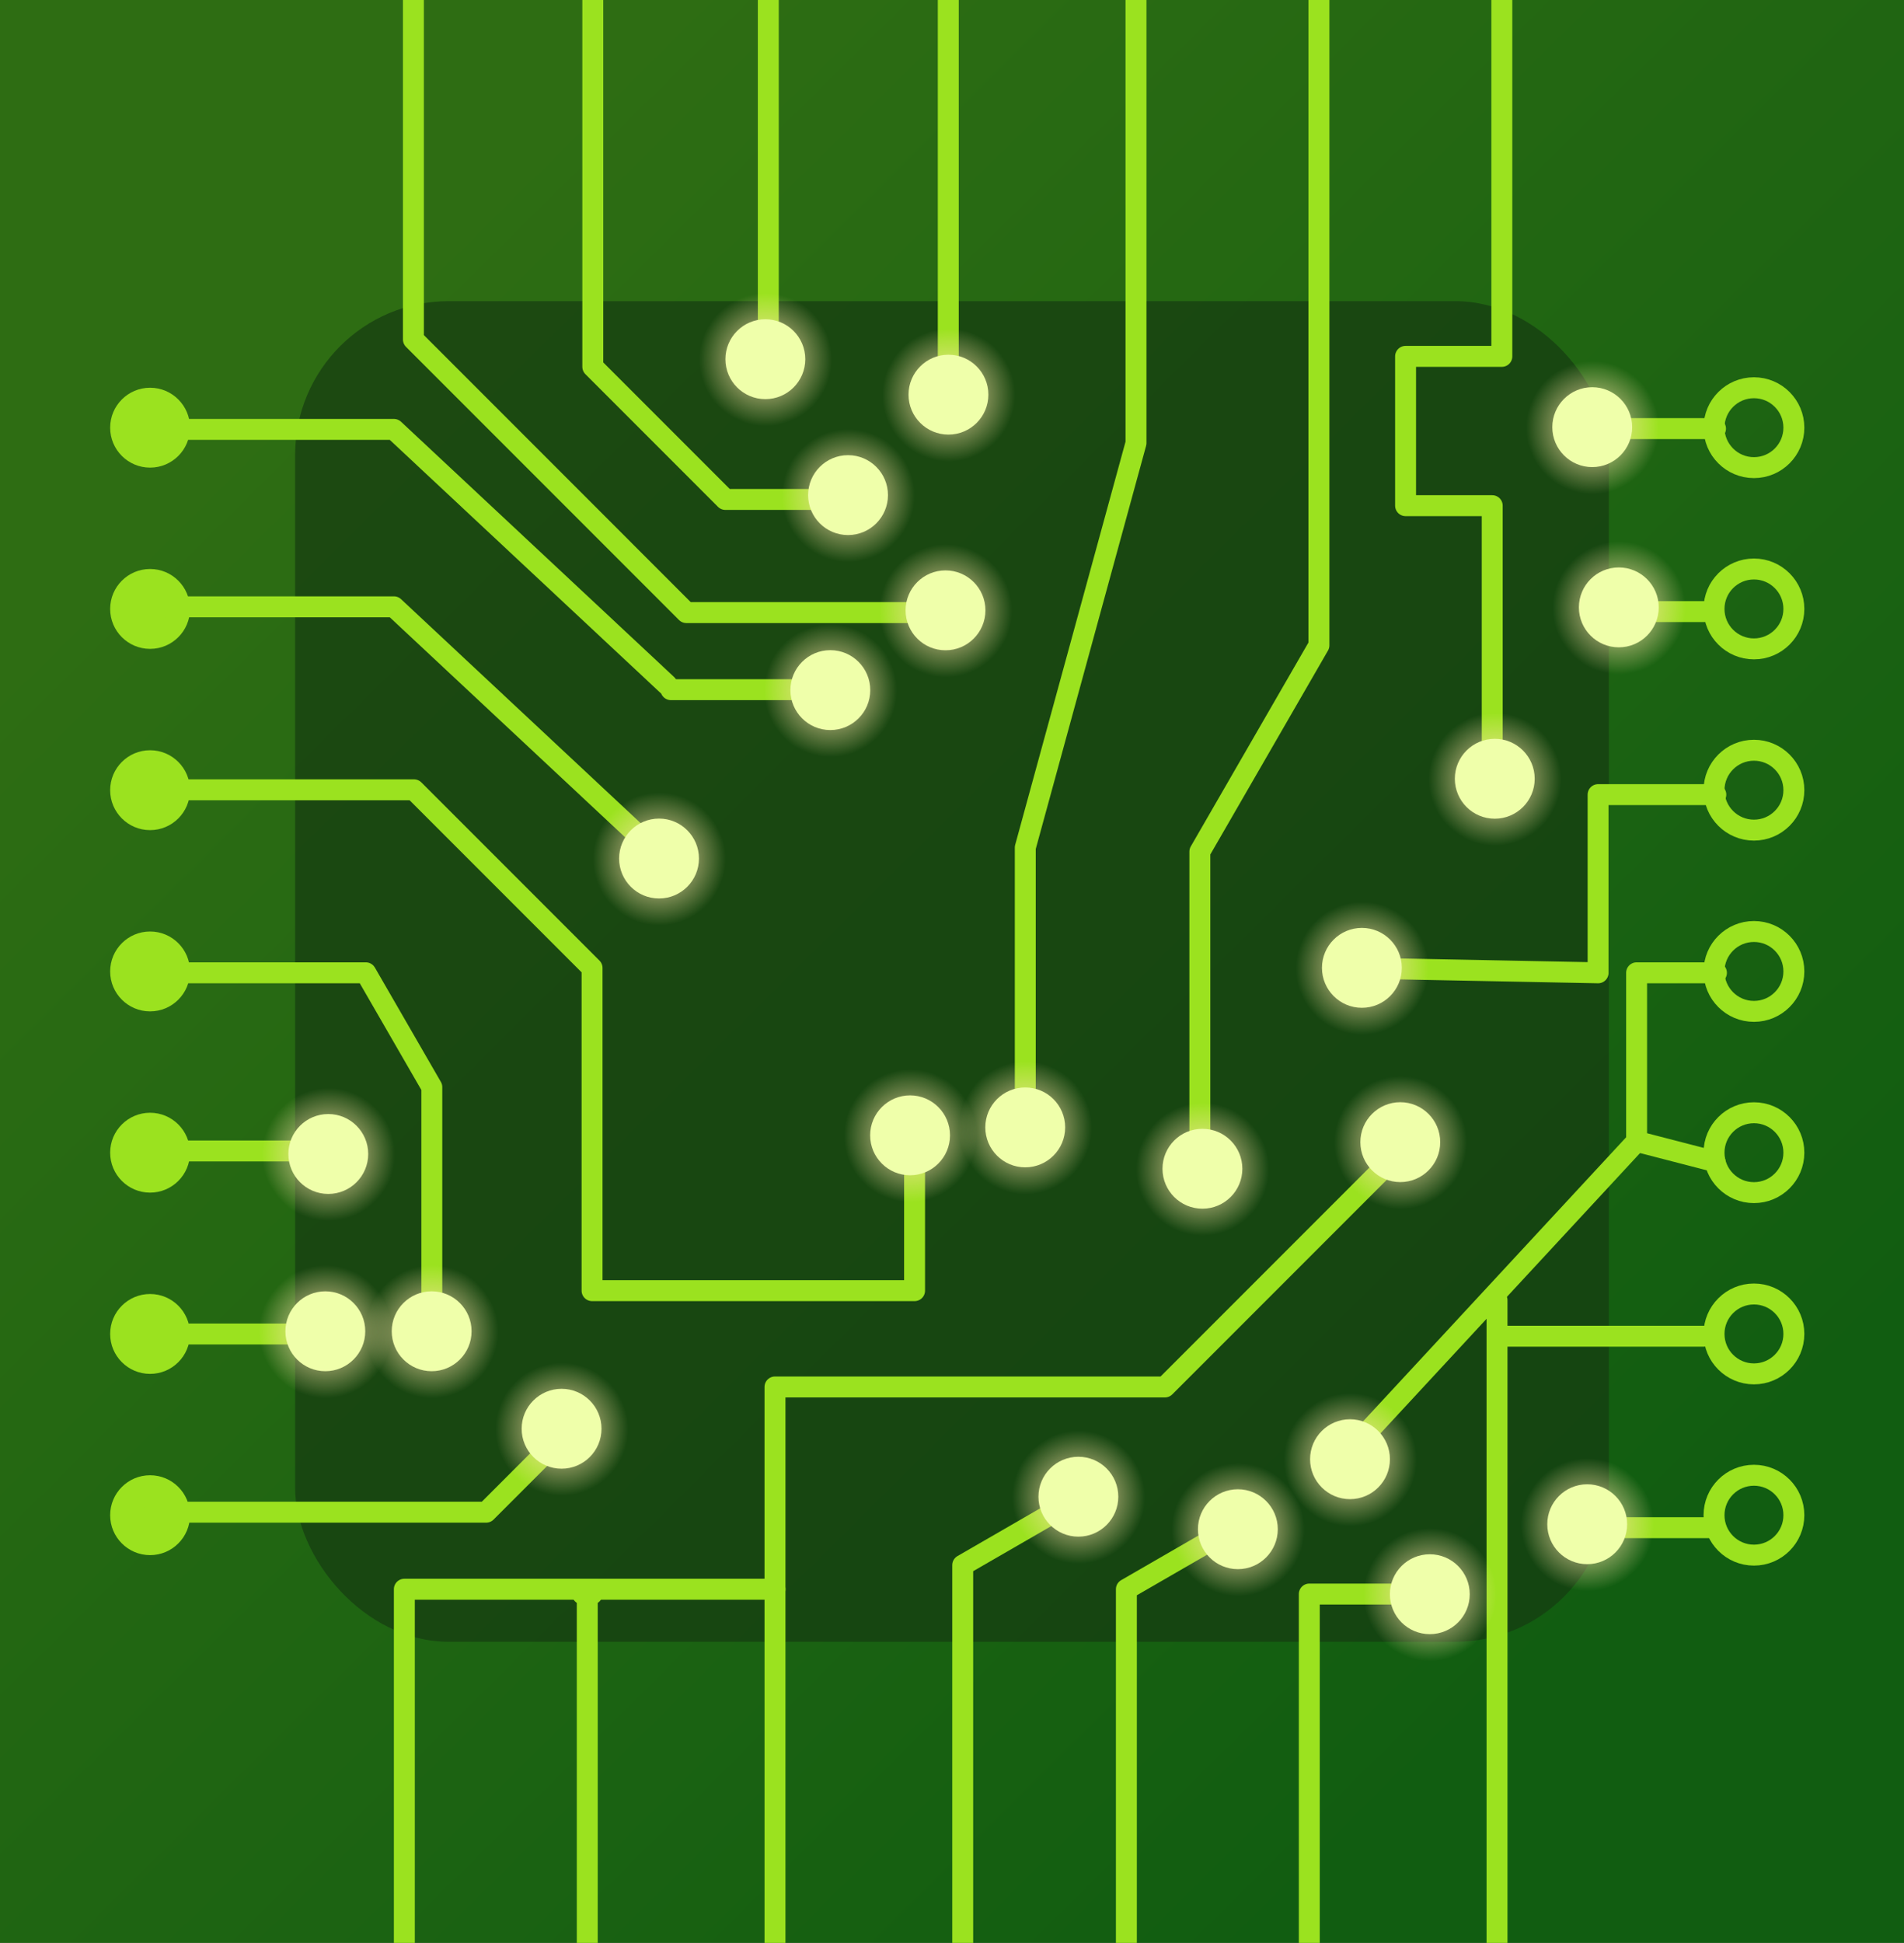 <?xml version="1.0" encoding="UTF-8" standalone="no"?>
<!-- Created with Inkscape (http://www.inkscape.org/) -->

<svg
   width="119.327mm"
   height="121.708mm"
   viewBox="0 0 119.327 121.708"
   version="1.1"
   id="svg1797"
   xml:space="preserve"
   inkscape:version="1.2 (dc2aedaf03, 2022-05-15)"
   sodipodi:docname="Highlighted Background_Bots.svg"
   xmlns:inkscape="http://www.inkscape.org/namespaces/inkscape"
   xmlns:sodipodi="http://sodipodi.sourceforge.net/DTD/sodipodi-0.dtd"
   xmlns:xlink="http://www.w3.org/1999/xlink"
   xmlns="http://www.w3.org/2000/svg"
   xmlns:svg="http://www.w3.org/2000/svg"><rect x="0" y="0" width="119.327" height="121.708" fill="#808080" stroke="none"/><sodipodi:namedview
     id="namedview1799"
     pagecolor="#505050"
     bordercolor="#ffffff"
     borderopacity="1"
     inkscape:showpageshadow="0"
     inkscape:pageopacity="0"
     inkscape:pagecheckerboard="1"
     inkscape:deskcolor="#505050"
     inkscape:document-units="mm"
     showgrid="false"
     inkscape:zoom="0.43705627"
     inkscape:cx="306.59668"
     inkscape:cy="276.85223"
     inkscape:window-width="1366"
     inkscape:window-height="705"
     inkscape:window-x="-8"
     inkscape:window-y="-8"
     inkscape:window-maximized="1"
     inkscape:current-layer="g12476" /><defs
     id="defs1794"><inkscape:path-effect
       effect="mirror_symmetry"
       start_point="56.221,100.954"
       end_point="56.221,174.084"
       center_point="56.221,137.519"
       id="path-effect11236"
       is_visible="false"
       lpeversion="1.2"
       lpesatellites=""
       mode="vertical"
       discard_orig_path="false"
       fuse_paths="false"
       oposite_fuse="false"
       split_items="false"
       split_open="false"
       link_styles="false" /><inkscape:path-effect
       effect="tiling"
       id="path-effect11232"
       is_visible="true"
       lpeversion="1"
       unit="px"
       seed="1;1"
       lpesatellites=""
       num_rows="7"
       num_cols="1"
       gapx="0"
       gapy="24"
       offset="0"
       offset_type="false"
       scale="0"
       rotate="0"
       mirrorrowsx="false"
       mirrorrowsy="false"
       mirrorcolsx="false"
       mirrorcolsy="false"
       mirrortrans="false"
       shrink_interp="false"
       split_items="false"
       link_styles="false"
       interpolate_scalex="false"
       interpolate_scaley="true"
       interpolate_rotatex="false"
       interpolate_rotatey="true"
       random_scale="false"
       random_rotate="false"
       random_gap_y="false"
       random_gap_x="false"
       transformorigin="" /><linearGradient
       inkscape:collect="always"
       id="linearGradient6568"><stop
         style="stop-color:#ffe5aa;stop-opacity:1.0"
         offset="0"
         id="stop6564" /><stop
         style="stop-color:#ffe5aa;stop-opacity:0.0"
         offset="1"
         id="stop6566" /></linearGradient><inkscape:path-effect
       effect="mirror_symmetry"
       start_point="56.221,100.954"
       end_point="56.221,174.084"
       center_point="56.221,137.519"
       id="path-effect6200"
       is_visible="false"
       lpeversion="1.2"
       lpesatellites=""
       mode="horizontal"
       discard_orig_path="false"
       fuse_paths="false"
       oposite_fuse="false"
       split_items="false"
       split_open="false"
       link_styles="false" /><inkscape:path-effect
       effect="tiling"
       id="path-effect6056"
       is_visible="true"
       lpeversion="1"
       unit="px"
       seed="1;1"
       lpesatellites=""
       num_rows="7"
       num_cols="1"
       gapx="0"
       gapy="24"
       offset="0"
       offset_type="false"
       scale="0"
       rotate="0"
       mirrorrowsx="false"
       mirrorrowsy="false"
       mirrorcolsx="false"
       mirrorcolsy="false"
       mirrortrans="false"
       shrink_interp="false"
       split_items="false"
       link_styles="false"
       interpolate_scalex="false"
       interpolate_scaley="true"
       interpolate_rotatex="false"
       interpolate_rotatey="true"
       random_scale="false"
       random_rotate="false"
       random_gap_y="false"
       random_gap_x="false"
       transformorigin="" /><inkscape:path-effect
       effect="mirror_symmetry"
       start_point="56.221,100.954"
       end_point="56.221,174.084"
       center_point="56.221,137.519"
       id="path-effect6050"
       is_visible="false"
       lpeversion="1.2"
       lpesatellites=""
       mode="vertical"
       discard_orig_path="false"
       fuse_paths="false"
       oposite_fuse="false"
       split_items="false"
       split_open="false"
       link_styles="false" /><inkscape:path-effect
       effect="tiling"
       id="path-effect6048"
       is_visible="true"
       lpeversion="1"
       unit="px"
       seed="1;1"
       lpesatellites=""
       num_rows="7"
       num_cols="1"
       gapx="0"
       gapy="24"
       offset="0"
       offset_type="false"
       scale="0"
       rotate="0"
       mirrorrowsx="false"
       mirrorrowsy="false"
       mirrorcolsx="false"
       mirrorcolsy="false"
       mirrortrans="false"
       shrink_interp="false"
       split_items="false"
       link_styles="false"
       interpolate_scalex="false"
       interpolate_scaley="true"
       interpolate_rotatex="false"
       interpolate_rotatey="true"
       random_scale="false"
       random_rotate="false"
       random_gap_y="false"
       random_gap_x="false"
       transformorigin="" /><linearGradient
       inkscape:collect="always"
       id="linearGradient1266"><stop
         style="stop-color:#2e6d13;stop-opacity:1.0"
         offset="0.293"
         id="stop1262" /><stop
         style="stop-color:#115d11;stop-opacity:1.0"
         offset="1"
         id="stop1264" /></linearGradient><style
       id="style20013">.cls-1{fill:url(#linear-gradient);}.cls-2{fill:#dae6f5;}.cls-3{fill:#414042;}.cls-4{fill:#fff;}.cls-5{fill:url(#radial-gradient);}.cls-6,.cls-7{fill:none;stroke:#414042;stroke-linecap:round;stroke-miterlimit:10;}.cls-6{stroke-width:7.96px;}.cls-7{stroke-width:8.25px;}.cls-8{fill:url(#linear-gradient-2);}.cls-9{fill:url(#linear-gradient-3);}.cls-10{fill:#f6a9cb;}.cls-11{fill:#416eb5;}</style><linearGradient
       inkscape:collect="always"
       xlink:href="#linearGradient1266"
       id="linearGradient6325"
       x1="32.279"
       y1="66.183"
       x2="144.729"
       y2="179.654"
       gradientUnits="userSpaceOnUse" /><radialGradient
       inkscape:collect="always"
       xlink:href="#linearGradient6568"
       id="radialGradient6570"
       cx="53.718"
       cy="103.456"
       fx="53.718"
       fy="103.456"
       r="2.502"
       gradientUnits="userSpaceOnUse" /><radialGradient
       inkscape:collect="always"
       xlink:href="#linearGradient6568"
       id="radialGradient6582"
       gradientUnits="userSpaceOnUse"
       cx="53.718"
       cy="103.456"
       fx="53.718"
       fy="103.456"
       r="2.502" /><radialGradient
       inkscape:collect="always"
       xlink:href="#linearGradient6568"
       id="radialGradient6590"
       gradientUnits="userSpaceOnUse"
       cx="53.718"
       cy="103.456"
       fx="53.718"
       fy="103.456"
       r="2.502" /><radialGradient
       inkscape:collect="always"
       xlink:href="#linearGradient6568"
       id="radialGradient6602"
       gradientUnits="userSpaceOnUse"
       cx="53.718"
       cy="103.456"
       fx="53.718"
       fy="103.456"
       r="2.502" /><radialGradient
       inkscape:collect="always"
       xlink:href="#linearGradient6568"
       id="radialGradient6610"
       gradientUnits="userSpaceOnUse"
       cx="53.718"
       cy="103.456"
       fx="53.718"
       fy="103.456"
       r="2.502" /><radialGradient
       inkscape:collect="always"
       xlink:href="#linearGradient6568"
       id="radialGradient6620"
       gradientUnits="userSpaceOnUse"
       cx="53.718"
       cy="103.456"
       fx="53.718"
       fy="103.456"
       r="2.502" /><radialGradient
       inkscape:collect="always"
       xlink:href="#linearGradient6568"
       id="radialGradient6628"
       gradientUnits="userSpaceOnUse"
       cx="53.718"
       cy="103.456"
       fx="53.718"
       fy="103.456"
       r="2.502" /><radialGradient
       inkscape:collect="always"
       xlink:href="#linearGradient6568"
       id="radialGradient6636"
       gradientUnits="userSpaceOnUse"
       cx="53.718"
       cy="103.456"
       fx="53.718"
       fy="103.456"
       r="2.502" /><radialGradient
       inkscape:collect="always"
       xlink:href="#linearGradient6568"
       id="radialGradient6644"
       gradientUnits="userSpaceOnUse"
       cx="53.718"
       cy="103.456"
       fx="53.718"
       fy="103.456"
       r="2.502" /><radialGradient
       inkscape:collect="always"
       xlink:href="#linearGradient6568"
       id="radialGradient6652"
       gradientUnits="userSpaceOnUse"
       cx="53.718"
       cy="103.456"
       fx="53.718"
       fy="103.456"
       r="2.502" /><radialGradient
       inkscape:collect="always"
       xlink:href="#linearGradient6568"
       id="radialGradient6660"
       gradientUnits="userSpaceOnUse"
       cx="53.718"
       cy="103.456"
       fx="53.718"
       fy="103.456"
       r="2.502" /><radialGradient
       inkscape:collect="always"
       xlink:href="#linearGradient6568"
       id="radialGradient6668"
       gradientUnits="userSpaceOnUse"
       cx="53.718"
       cy="103.456"
       fx="53.718"
       fy="103.456"
       r="2.502" /><radialGradient
       inkscape:collect="always"
       xlink:href="#linearGradient6568"
       id="radialGradient6676"
       gradientUnits="userSpaceOnUse"
       cx="53.718"
       cy="103.456"
       fx="53.718"
       fy="103.456"
       r="2.502" /><radialGradient
       inkscape:collect="always"
       xlink:href="#linearGradient6568"
       id="radialGradient6684"
       gradientUnits="userSpaceOnUse"
       cx="53.718"
       cy="103.456"
       fx="53.718"
       fy="103.456"
       r="2.502" /><radialGradient
       inkscape:collect="always"
       xlink:href="#linearGradient6568"
       id="radialGradient6692"
       gradientUnits="userSpaceOnUse"
       cx="53.718"
       cy="103.456"
       fx="53.718"
       fy="103.456"
       r="2.502" /><radialGradient
       inkscape:collect="always"
       xlink:href="#linearGradient6568"
       id="radialGradient6700"
       gradientUnits="userSpaceOnUse"
       cx="53.718"
       cy="103.456"
       fx="53.718"
       fy="103.456"
       r="2.502" /><radialGradient
       inkscape:collect="always"
       xlink:href="#linearGradient6568"
       id="radialGradient6708"
       gradientUnits="userSpaceOnUse"
       cx="53.718"
       cy="103.456"
       fx="53.718"
       fy="103.456"
       r="2.502" /><radialGradient
       inkscape:collect="always"
       xlink:href="#linearGradient6568"
       id="radialGradient6716"
       gradientUnits="userSpaceOnUse"
       cx="53.718"
       cy="103.456"
       fx="53.718"
       fy="103.456"
       r="2.502" /><radialGradient
       inkscape:collect="always"
       xlink:href="#linearGradient6568"
       id="radialGradient6724"
       gradientUnits="userSpaceOnUse"
       cx="53.718"
       cy="103.456"
       fx="53.718"
       fy="103.456"
       r="2.502" /><radialGradient
       inkscape:collect="always"
       xlink:href="#linearGradient6568"
       id="radialGradient6732"
       gradientUnits="userSpaceOnUse"
       cx="53.718"
       cy="103.456"
       fx="53.718"
       fy="103.456"
       r="2.502" /><radialGradient
       inkscape:collect="always"
       xlink:href="#linearGradient6568"
       id="radialGradient6740"
       gradientUnits="userSpaceOnUse"
       cx="53.718"
       cy="103.456"
       fx="53.718"
       fy="103.456"
       r="2.502" /><radialGradient
       inkscape:collect="always"
       xlink:href="#linearGradient6568"
       id="radialGradient6748"
       gradientUnits="userSpaceOnUse"
       cx="53.718"
       cy="103.456"
       fx="53.718"
       fy="103.456"
       r="2.502" /><radialGradient
       inkscape:collect="always"
       xlink:href="#linearGradient6568"
       id="radialGradient12108"
       gradientUnits="userSpaceOnUse"
       cx="53.718"
       cy="103.456"
       fx="53.718"
       fy="103.456"
       r="2.502" /><clipPath
       clipPathUnits="userSpaceOnUse"
       id="clipPath12478"><rect
         style="display:inline;fill:url(#linearGradient12482);fill-opacity:1;stroke-width:0.636;stroke-linecap:round;stroke-linejoin:round"
         id="rect12480"
         width="119.327"
         height="121.708"
         x="44.313"
         y="78.569"
         ry="0"
         inkscape:label="bg" /></clipPath><linearGradient
       inkscape:collect="always"
       xlink:href="#linearGradient1266"
       id="linearGradient12482"
       gradientUnits="userSpaceOnUse"
       x1="32.279"
       y1="66.183"
       x2="144.729"
       y2="179.654" /></defs><g
     inkscape:label="Layer 1"
     inkscape:groupmode="layer"
     id="layer1"
     transform="translate(-44.313,-78.569)"><g
       id="g12476"
       clip-path="url(#clipPath12478)"><rect
         style="fill:url(#linearGradient6325);fill-opacity:1;stroke-width:0.636;stroke-linecap:round;stroke-linejoin:round"
         id="rect1837"
         width="119.327"
         height="121.708"
         x="44.313"
         y="78.569"
         ry="0"
         inkscape:label="bg" /><rect
         style="opacity:0.714;fill:#153b12;fill-opacity:1.0;stroke-width:0.439;stroke-linecap:round;stroke-linejoin:round"
         id="rect1258"
         width="82.336"
         height="83.979"
         x="62.809"
         y="97.434"
         ry="9.628"
         inkscape:label="bg" /><path
         style="fill:#9be21f;fill-opacity:1.0;fill-rule:evenodd;stroke-width:0.112"
         id="path4528"
         inkscape:path-effect="#path-effect6048;#path-effect6050"
         sodipodi:type="arc"
         sodipodi:cx="53.718357"
         sodipodi:cy="103.45643"
         sodipodi:rx="2.5021551"
         sodipodi:ry="2.5021551"
         d="m 56.221,103.456 c 0,1.382 -1.12,2.502 -2.502,2.502 -1.382,0 -2.502,-1.12 -2.502,-2.502 0,-1.382 1.12,-2.502 2.502,-2.502 1.382,0 2.502,1.12 2.502,2.502 z m 0,11.354 c 0,1.382 -1.12,2.502 -2.502,2.502 -1.382,0 -2.502,-1.12 -2.502,-2.502 0,-1.382 1.12,-2.502 2.502,-2.502 1.382,0 2.502,1.12 2.502,2.502 z m 0,11.354 c 0,1.382 -1.12,2.502 -2.502,2.502 -1.382,0 -2.502,-1.12 -2.502,-2.502 0,-1.382 1.12,-2.502 2.502,-2.502 1.382,0 2.502,1.12 2.502,2.502 z m 0,11.354 c 0,1.382 -1.12,2.502 -2.502,2.502 -1.382,0 -2.502,-1.12 -2.502,-2.502 0,-1.382 1.12,-2.502 2.502,-2.502 1.382,0 2.502,1.12 2.502,2.502 z m 0,11.354 c 0,1.382 -1.12,2.502 -2.502,2.502 -1.382,0 -2.502,-1.12 -2.502,-2.502 0,-1.382 1.12,-2.502 2.502,-2.502 1.382,0 2.502,1.12 2.502,2.502 z m 0,11.354 c 0,1.382 -1.12,2.502 -2.502,2.502 -1.382,0 -2.502,-1.12 -2.502,-2.502 0,-1.382 1.12,-2.502 2.502,-2.502 1.382,0 2.502,1.12 2.502,2.502 z m 0,11.354 c 0,1.382 -1.12,2.502 -2.502,2.502 -1.382,0 -2.502,-1.12 -2.502,-2.502 0,-1.382 1.12,-2.502 2.502,-2.502 1.382,0 2.502,1.12 2.502,2.502 z"
         class="UnoptimicedTransforms"
         transform="translate(0,1.904)" /><path
         style="fill:none;fill-opacity:1;fill-rule:evenodd;stroke:#9be21f;stroke-width:1.812;stroke-dasharray:none;stroke-opacity:1;opacity:0"
         id="path6052"
         inkscape:path-effect="#path-effect6056;#path-effect6200"
         sodipodi:type="arc"
         sodipodi:cx="53.718357"
         sodipodi:cy="103.45643"
         sodipodi:rx="2.5021551"
         sodipodi:ry="2.5021551"
         d="m 56.221,103.456 c 0,1.382 -1.12,2.502 -2.502,2.502 -1.382,0 -2.502,-1.12 -2.502,-2.502 0,-1.382 1.12,-2.502 2.502,-2.502 1.382,0 2.502,1.12 2.502,2.502 z m 0,11.354 c 0,1.382 -1.12,2.502 -2.502,2.502 -1.382,0 -2.502,-1.12 -2.502,-2.502 0,-1.382 1.12,-2.502 2.502,-2.502 1.382,0 2.502,1.12 2.502,2.502 z m 0,11.354 c 0,1.382 -1.12,2.502 -2.502,2.502 -1.382,0 -2.502,-1.12 -2.502,-2.502 0,-1.382 1.12,-2.502 2.502,-2.502 1.382,0 2.502,1.12 2.502,2.502 z m 0,11.354 c 0,1.382 -1.12,2.502 -2.502,2.502 -1.382,0 -2.502,-1.12 -2.502,-2.502 0,-1.382 1.12,-2.502 2.502,-2.502 1.382,0 2.502,1.12 2.502,2.502 z m 0,11.354 c 0,1.382 -1.12,2.502 -2.502,2.502 -1.382,0 -2.502,-1.12 -2.502,-2.502 0,-1.382 1.12,-2.502 2.502,-2.502 1.382,0 2.502,1.12 2.502,2.502 z m 0,11.354 c 0,1.382 -1.12,2.502 -2.502,2.502 -1.382,0 -2.502,-1.12 -2.502,-2.502 0,-1.382 1.12,-2.502 2.502,-2.502 1.382,0 2.502,1.12 2.502,2.502 z m 0,11.354 c 0,1.382 -1.12,2.502 -2.502,2.502 -1.382,0 -2.502,-1.12 -2.502,-2.502 0,-1.382 1.12,-2.502 2.502,-2.502 1.382,0 2.502,1.12 2.502,2.502 z"
         class="UnoptimicedTransforms"
         transform="rotate(-90,102.283,135.826)" /><path
         style="opacity:1;fill:none;fill-opacity:1;stroke:#9be21f;stroke-width:1.312;stroke-linecap:round;stroke-linejoin:round;stroke-miterlimit:9.4;stroke-dasharray:none;stroke-opacity:1"
         d="m 54.693,105.468 h 14.307 v 0 l 17.112,15.99"
         id="path6455"
         sodipodi:nodetypes="cccc" /><path
         style="opacity:1;fill:none;fill-opacity:1;stroke:#9be21f;stroke-width:1.312;stroke-linecap:round;stroke-linejoin:round;stroke-miterlimit:9.4;stroke-dasharray:none;stroke-opacity:1"
         d="m 54.693,116.581 h 14.307 v 0 l 17.112,15.99"
         id="path6457"
         sodipodi:nodetypes="cccc" /><path
         style="opacity:1;fill:none;fill-opacity:1;stroke:#9be21f;stroke-width:1.312;stroke-linecap:round;stroke-linejoin:round;stroke-miterlimit:9.4;stroke-dasharray:none;stroke-opacity:1.0"
         d="m 86.361,121.771 h 11.221 v -0.281"
         id="path6459" /><path
         style="opacity:1;fill:none;fill-opacity:1;stroke:#9be21f;stroke-width:1.312;stroke-linecap:round;stroke-linejoin:round;stroke-miterlimit:9.4;stroke-dasharray:none;stroke-opacity:1"
         d="M 70.222,74.327 V 99.834 L 87.331,116.943 h 16.621 v 0 0"
         id="path6461"
         sodipodi:nodetypes="cccccc" /><path
         style="opacity:1;fill:none;fill-opacity:1;stroke:#9be21f;stroke-width:1.312;stroke-linecap:round;stroke-linejoin:round;stroke-miterlimit:9.4;stroke-dasharray:none;stroke-opacity:1"
         d="m 81.465,72.23 v 29.315 l 8.31,8.31 h 7.088"
         id="path6465"
         sodipodi:nodetypes="cccc" /><path
         style="opacity:1;fill:none;fill-opacity:1;stroke:#9be21f;stroke-width:1.312;stroke-linecap:round;stroke-linejoin:round;stroke-miterlimit:9.4;stroke-dasharray:none;stroke-opacity:1"
         d="M 92.464,76.15 V 101.301"
         id="path6467"
         sodipodi:nodetypes="cc" /><path
         style="opacity:1;fill:none;fill-opacity:1;stroke:#9be21f;stroke-width:1.312;stroke-linecap:round;stroke-linejoin:round;stroke-miterlimit:9.4;stroke-dasharray:none;stroke-opacity:1"
         d="M 103.743,71.1 V 104.513"
         id="path6469"
         sodipodi:nodetypes="cc" /><path
         style="opacity:1;fill:none;fill-opacity:1;stroke:#9be21f;stroke-width:1.312;stroke-linecap:round;stroke-linejoin:round;stroke-miterlimit:9.4;stroke-dasharray:none;stroke-opacity:1"
         d="m 115.508,73.626 v 32.697 0 l -6.939,25.341 v 17.195 h 0.603 v 0 0"
         id="path6471"
         sodipodi:nodetypes="cccccccc" /><path
         style="opacity:1;fill:none;fill-opacity:1;stroke:#9be21f;stroke-width:1.312;stroke-linecap:round;stroke-linejoin:round;stroke-miterlimit:9.4;stroke-dasharray:none;stroke-opacity:1.0"
         d="m 54.57,128.044 h 15.687 l 11.162,11.162 V 159.418 H 101.631 v -10.257"
         id="path6475" /><path
         style="opacity:1;fill:none;fill-opacity:1;stroke:#9be21f;stroke-width:1.312;stroke-linecap:round;stroke-linejoin:round;stroke-miterlimit:9.4;stroke-dasharray:none;stroke-opacity:1.0"
         d="m 54.57,139.508 h 12.67 l 4.136,7.163 v 16.066"
         id="path6477" /><path
         style="opacity:1;fill:none;fill-opacity:1;stroke:#9be21f;stroke-width:1.312;stroke-linecap:round;stroke-linejoin:round;stroke-miterlimit:9.4;stroke-dasharray:none;stroke-opacity:1.0"
         d="M 54.269,150.669 H 65.431"
         id="path6479" /><path
         style="opacity:1;fill:none;fill-opacity:1;stroke:#9be21f;stroke-width:1.312;stroke-linecap:round;stroke-linejoin:round;stroke-miterlimit:9.4;stroke-dasharray:none;stroke-opacity:1.0"
         d="M 54.269,162.133 H 64.827"
         id="path6481" /><path
         style="opacity:1;fill:none;fill-opacity:1;stroke:#9be21f;stroke-width:1.312;stroke-linecap:round;stroke-linejoin:round;stroke-miterlimit:9.4;stroke-dasharray:none;stroke-opacity:1.0"
         d="M 53.967,173.295 H 74.782 l 5.732,-5.732"
         id="path6483" /><path
         style="opacity:1;fill:none;fill-opacity:1;stroke:#9be21f;stroke-width:1.312;stroke-linecap:round;stroke-linejoin:round;stroke-miterlimit:9.4;stroke-dasharray:none;stroke-opacity:1"
         d="M 126.972,76.153 V 118.994 l -7.462,12.925 v 20.561 l 0.222,-0.302"
         id="path6522"
         sodipodi:nodetypes="ccccc" /><path
         style="opacity:1;fill:none;fill-opacity:1;stroke:#9be21f;stroke-width:1.312;stroke-linecap:round;stroke-linejoin:round;stroke-miterlimit:9.4;stroke-dasharray:none;stroke-opacity:1"
         d="m 138.436,73.081 v 27.812 h -6.033 v 9.352 h 5.43 v 17.195"
         id="path6524"
         sodipodi:nodetypes="cccccc" /><path
         style="opacity:1;fill:none;fill-opacity:1;stroke:#9be21f;stroke-width:1.312;stroke-linecap:round;stroke-linejoin:round;stroke-miterlimit:9.4;stroke-dasharray:none;stroke-opacity:1"
         d="m 69.654,205.704 v -27.583 h 23.229 v -12.67 h 24.436 l 15.989,-15.989"
         id="path6526"
         sodipodi:nodetypes="cccccc" /><path
         style="opacity:1;fill:none;fill-opacity:1;stroke:#9be21f;stroke-width:1.312;stroke-linecap:round;stroke-linejoin:round;stroke-miterlimit:9.4;stroke-dasharray:none;stroke-opacity:1"
         d="m 151.827,105.418 h -7.659"
         id="path6528"
         sodipodi:nodetypes="cc" /><path
         style="opacity:1;fill:none;fill-opacity:1;stroke:#9be21f;stroke-width:1.312;stroke-linecap:round;stroke-linejoin:round;stroke-miterlimit:9.4;stroke-dasharray:none;stroke-opacity:1"
         d="M 151.583,116.882 H 145.374"
         id="path6530"
         sodipodi:nodetypes="cc" /><path
         style="opacity:1;fill:none;fill-opacity:1;stroke:#9be21f;stroke-width:1.312;stroke-linecap:round;stroke-linejoin:round;stroke-miterlimit:9.4;stroke-dasharray:none;stroke-opacity:1"
         d="m 151.846,128.346 h -7.377 v 11.162 l -15.385,-0.302"
         id="path6532"
         sodipodi:nodetypes="cccc" /><path
         style="opacity:1;fill:none;fill-opacity:1;stroke:#9be21f;stroke-width:1.312;stroke-linecap:round;stroke-linejoin:round;stroke-miterlimit:9.4;stroke-dasharray:none;stroke-opacity:1"
         d="m 151.885,139.508 h -5.003 v 10.559 l -19.005,20.514"
         id="path6534"
         sodipodi:nodetypes="cccc" /><path
         style="opacity:1;fill:none;fill-opacity:1;stroke:#9be21f;stroke-width:1.312;stroke-linecap:round;stroke-linejoin:round;stroke-miterlimit:9.4;stroke-dasharray:none;stroke-opacity:1"
         d="m 81.118,204.398 v -25.975 h 0.302 -0.603"
         id="path6538"
         sodipodi:nodetypes="cccc" /><path
         style="opacity:1;fill:none;fill-opacity:1;stroke:#9be21f;stroke-width:1.312;stroke-linecap:round;stroke-linejoin:round;stroke-miterlimit:9.4;stroke-dasharray:none;stroke-opacity:1"
         d="M 92.883,205.677 V 178.122"
         id="path6540"
         sodipodi:nodetypes="cc" /><path
         style="opacity:1;fill:none;fill-opacity:1;stroke:#9be21f;stroke-width:1.312;stroke-linecap:round;stroke-linejoin:round;stroke-miterlimit:9.4;stroke-dasharray:none;stroke-opacity:1"
         d="M 104.648,202.173 V 176.613 l 7.973,-4.603"
         id="path6542"
         sodipodi:nodetypes="ccc" /><path
         style="opacity:1;fill:none;fill-opacity:1;stroke:#9be21f;stroke-width:1.312;stroke-linecap:round;stroke-linejoin:round;stroke-miterlimit:9.4;stroke-dasharray:none;stroke-opacity:1"
         d="m 114.905,202.719 v -24.597 l 7.52,-4.342"
         id="path6544"
         sodipodi:nodetypes="ccc" /><path
         style="opacity:1;fill:none;fill-opacity:1;stroke:#9be21f;stroke-width:1.312;stroke-linecap:round;stroke-linejoin:round;stroke-miterlimit:9.4;stroke-dasharray:none;stroke-opacity:1"
         d="m 126.369,203.48 v -25.056 h 9.05"
         id="path6546"
         sodipodi:nodetypes="ccc" /><path
         style="opacity:1;fill:none;fill-opacity:1;stroke:#9be21f;stroke-width:1.312;stroke-linecap:round;stroke-linejoin:round;stroke-miterlimit:9.4;stroke-dasharray:none;stroke-opacity:1"
         d="M 138.134,204.025 V 160.021"
         id="path6548"
         sodipodi:nodetypes="cc" /><g
         id="g6574"><circle
           style="mix-blend-mode:hard-light;fill:url(#radialGradient6570);fill-opacity:1;fill-rule:evenodd;stroke-width:0.112;stroke-dasharray:none"
           id="circle6562"
           class="UnoptimicedTransforms"
           transform="matrix(1.666,0,0,1.666,7.982,-62.745)"
           cx="53.718"
           cy="103.456"
           r="2.502" /><circle
           style="mix-blend-mode:hard-light;fill:#efffaa;fill-opacity:1.0;fill-rule:evenodd;stroke-width:0.112;stroke-dasharray:none"
           id="path6550"
           class="UnoptimicedTransforms"
           transform="translate(43.743,6.128)"
           cx="53.718"
           cy="103.456"
           r="2.502" /></g><g
         id="g6580"
         transform="translate(11.105,39.607)"><circle
           style="mix-blend-mode:hard-light;fill:url(#radialGradient6582);fill-opacity:1;fill-rule:evenodd;stroke-width:0.112;stroke-dasharray:none"
           id="circle6576"
           class="UnoptimicedTransforms"
           transform="matrix(1.666,0,0,1.666,7.982,-62.745)"
           cx="53.718"
           cy="103.456"
           r="2.502" /><circle
           style="mix-blend-mode:hard-light;fill:#efffaa;fill-opacity:1.0;fill-rule:evenodd;stroke-width:0.112;stroke-dasharray:none"
           id="circle6578"
           class="UnoptimicedTransforms"
           transform="translate(43.743,6.128)"
           cx="53.718"
           cy="103.456"
           r="2.502" /></g><g
         id="g6588"
         transform="translate(40.532,17.768)"><circle
           style="mix-blend-mode:hard-light;fill:url(#radialGradient6590);fill-opacity:1;fill-rule:evenodd;stroke-width:0.112;stroke-dasharray:none"
           id="circle6584"
           class="UnoptimicedTransforms"
           transform="matrix(1.666,0,0,1.666,7.982,-62.745)"
           cx="53.718"
           cy="103.456"
           r="2.502" /><circle
           style="mix-blend-mode:hard-light;fill:#efffaa;fill-opacity:1.0;fill-rule:evenodd;stroke-width:0.112;stroke-dasharray:none"
           id="circle6586"
           class="UnoptimicedTransforms"
           transform="translate(43.743,6.128)"
           cx="53.718"
           cy="103.456"
           r="2.502" /></g><g
         id="g6600"
         transform="translate(36.461,68.85)"><circle
           style="mix-blend-mode:hard-light;fill:url(#radialGradient6602);fill-opacity:1;fill-rule:evenodd;stroke-width:0.112;stroke-dasharray:none"
           id="circle6596"
           class="UnoptimicedTransforms"
           transform="matrix(1.666,0,0,1.666,7.982,-62.745)"
           cx="53.718"
           cy="103.456"
           r="2.502" /><circle
           style="mix-blend-mode:hard-light;fill:#efffaa;fill-opacity:1.0;fill-rule:evenodd;stroke-width:0.112;stroke-dasharray:none"
           id="circle6598"
           class="UnoptimicedTransforms"
           transform="translate(43.743,6.128)"
           cx="53.718"
           cy="103.456"
           r="2.502" /></g><g
         id="g6608"
         transform="translate(34.61,40.532)"><circle
           style="mix-blend-mode:hard-light;fill:url(#radialGradient6610);fill-opacity:1;fill-rule:evenodd;stroke-width:0.112;stroke-dasharray:none"
           id="circle6604"
           class="UnoptimicedTransforms"
           transform="matrix(1.666,0,0,1.666,7.982,-62.745)"
           cx="53.718"
           cy="103.456"
           r="2.502" /><circle
           style="mix-blend-mode:hard-light;fill:#efffaa;fill-opacity:1.0;fill-rule:evenodd;stroke-width:0.112;stroke-dasharray:none"
           id="circle6606"
           class="UnoptimicedTransforms"
           transform="translate(43.743,6.128)"
           cx="53.718"
           cy="103.456"
           r="2.502" /></g><g
         id="g6618"
         transform="translate(-5.182,-8.514)"><circle
           style="mix-blend-mode:hard-light;fill:url(#radialGradient6620);fill-opacity:1;fill-rule:evenodd;stroke-width:0.112;stroke-dasharray:none"
           id="circle6614"
           class="UnoptimicedTransforms"
           transform="matrix(1.666,0,0,1.666,7.982,-62.745)"
           cx="53.718"
           cy="103.456"
           r="2.502" /><circle
           style="mix-blend-mode:hard-light;fill:#efffaa;fill-opacity:1.0;fill-rule:evenodd;stroke-width:0.112;stroke-dasharray:none"
           id="circle6616"
           class="UnoptimicedTransforms"
           transform="translate(43.743,6.128)"
           cx="53.718"
           cy="103.456"
           r="2.502" /></g><g
         id="g6626"
         transform="translate(6.293,-6.293)"><circle
           style="mix-blend-mode:hard-light;fill:url(#radialGradient6628);fill-opacity:1;fill-rule:evenodd;stroke-width:0.112;stroke-dasharray:none"
           id="circle6622"
           class="UnoptimicedTransforms"
           transform="matrix(1.666,0,0,1.666,7.982,-62.745)"
           cx="53.718"
           cy="103.456"
           r="2.502" /><circle
           style="mix-blend-mode:hard-light;fill:#efffaa;fill-opacity:1.0;fill-rule:evenodd;stroke-width:0.112;stroke-dasharray:none"
           id="circle6624"
           class="UnoptimicedTransforms"
           transform="translate(43.743,6.128)"
           cx="53.718"
           cy="103.456"
           r="2.502" /></g><g
         id="g6634"
         transform="translate(22.21,42.198)"><circle
           style="mix-blend-mode:hard-light;fill:url(#radialGradient6636);fill-opacity:1;fill-rule:evenodd;stroke-width:0.112;stroke-dasharray:none"
           id="circle6630"
           class="UnoptimicedTransforms"
           transform="matrix(1.666,0,0,1.666,7.982,-62.745)"
           cx="53.718"
           cy="103.456"
           r="2.502" /><circle
           style="mix-blend-mode:hard-light;fill:#efffaa;fill-opacity:1.0;fill-rule:evenodd;stroke-width:0.112;stroke-dasharray:none"
           id="circle6632"
           class="UnoptimicedTransforms"
           transform="translate(43.743,6.128)"
           cx="53.718"
           cy="103.456"
           r="2.502" /></g><g
         id="g6642"
         transform="translate(32.204,29.613)"><circle
           style="mix-blend-mode:hard-light;fill:url(#radialGradient6644);fill-opacity:1;fill-rule:evenodd;stroke-width:0.112;stroke-dasharray:none"
           id="circle6638"
           class="UnoptimicedTransforms"
           transform="matrix(1.666,0,0,1.666,7.982,-62.745)"
           cx="53.718"
           cy="103.456"
           r="2.502" /><circle
           style="mix-blend-mode:hard-light;fill:#efffaa;fill-opacity:1.0;fill-rule:evenodd;stroke-width:0.112;stroke-dasharray:none"
           id="circle6640"
           class="UnoptimicedTransforms"
           transform="translate(43.743,6.128)"
           cx="53.718"
           cy="103.456"
           r="2.502" /></g><g
         id="g6650"
         transform="translate(24.431,64.778)"><circle
           style="mix-blend-mode:hard-light;fill:url(#radialGradient6652);fill-opacity:1;fill-rule:evenodd;stroke-width:0.112;stroke-dasharray:none"
           id="circle6646"
           class="UnoptimicedTransforms"
           transform="matrix(1.666,0,0,1.666,7.982,-62.745)"
           cx="53.718"
           cy="103.456"
           r="2.502" /><circle
           style="mix-blend-mode:hard-light;fill:#efffaa;fill-opacity:1.0;fill-rule:evenodd;stroke-width:0.112;stroke-dasharray:none"
           id="circle6648"
           class="UnoptimicedTransforms"
           transform="translate(43.743,6.128)"
           cx="53.718"
           cy="103.456"
           r="2.502" /></g><g
         id="g6658"
         transform="translate(14.436,62.742)"><circle
           style="mix-blend-mode:hard-light;fill:url(#radialGradient6660);fill-opacity:1;fill-rule:evenodd;stroke-width:0.112;stroke-dasharray:none"
           id="circle6654"
           class="UnoptimicedTransforms"
           transform="matrix(1.666,0,0,1.666,7.982,-62.745)"
           cx="53.718"
           cy="103.456"
           r="2.502" /><circle
           style="mix-blend-mode:hard-light;fill:#efffaa;fill-opacity:1.0;fill-rule:evenodd;stroke-width:0.112;stroke-dasharray:none"
           id="circle6656"
           class="UnoptimicedTransforms"
           transform="translate(43.743,6.128)"
           cx="53.718"
           cy="103.456"
           r="2.502" /></g><g
         id="g6666"
         transform="translate(-17.953,58.485)"><circle
           style="mix-blend-mode:hard-light;fill:url(#radialGradient6668);fill-opacity:1;fill-rule:evenodd;stroke-width:0.112;stroke-dasharray:none"
           id="circle6662"
           class="UnoptimicedTransforms"
           transform="matrix(1.666,0,0,1.666,7.982,-62.745)"
           cx="53.718"
           cy="103.456"
           r="2.502" /><circle
           style="mix-blend-mode:hard-light;fill:#efffaa;fill-opacity:1.0;fill-rule:evenodd;stroke-width:0.112;stroke-dasharray:none"
           id="circle6664"
           class="UnoptimicedTransforms"
           transform="translate(43.743,6.128)"
           cx="53.718"
           cy="103.456"
           r="2.502" /></g><g
         id="g6674"
         transform="translate(-32.759,52.378)"><circle
           style="mix-blend-mode:hard-light;fill:url(#radialGradient6676);fill-opacity:1;fill-rule:evenodd;stroke-width:0.112;stroke-dasharray:none"
           id="circle6670"
           class="UnoptimicedTransforms"
           transform="matrix(1.666,0,0,1.666,7.982,-62.745)"
           cx="53.718"
           cy="103.456"
           r="2.502" /><circle
           style="mix-blend-mode:hard-light;fill:#efffaa;fill-opacity:1.0;fill-rule:evenodd;stroke-width:0.112;stroke-dasharray:none"
           id="circle6672"
           class="UnoptimicedTransforms"
           transform="translate(43.743,6.128)"
           cx="53.718"
           cy="103.456"
           r="2.502" /></g><g
         id="g6682"
         transform="translate(-26.096,52.378)"><circle
           style="mix-blend-mode:hard-light;fill:url(#radialGradient6684);fill-opacity:1;fill-rule:evenodd;stroke-width:0.112;stroke-dasharray:none"
           id="circle6678"
           class="UnoptimicedTransforms"
           transform="matrix(1.666,0,0,1.666,7.982,-62.745)"
           cx="53.718"
           cy="103.456"
           r="2.502" /><circle
           style="mix-blend-mode:hard-light;fill:#efffaa;fill-opacity:1.0;fill-rule:evenodd;stroke-width:0.112;stroke-dasharray:none"
           id="circle6680"
           class="UnoptimicedTransforms"
           transform="translate(43.743,6.128)"
           cx="53.718"
           cy="103.456"
           r="2.502" /></g><g
         id="g6690"
         transform="translate(-32.574,41.273)"><circle
           style="mix-blend-mode:hard-light;fill:url(#radialGradient6692);fill-opacity:1;fill-rule:evenodd;stroke-width:0.112;stroke-dasharray:none"
           id="circle6686"
           class="UnoptimicedTransforms"
           transform="matrix(1.666,0,0,1.666,7.982,-62.745)"
           cx="53.718"
           cy="103.456"
           r="2.502" /><circle
           style="mix-blend-mode:hard-light;fill:#efffaa;fill-opacity:1.0;fill-rule:evenodd;stroke-width:0.112;stroke-dasharray:none"
           id="circle6688"
           class="UnoptimicedTransforms"
           transform="translate(43.743,6.128)"
           cx="53.718"
           cy="103.456"
           r="2.502" /></g><g
         id="g6698"
         transform="translate(-11.845,22.765)"><circle
           style="mix-blend-mode:hard-light;fill:url(#radialGradient6700);fill-opacity:1;fill-rule:evenodd;stroke-width:0.112;stroke-dasharray:none"
           id="circle6694"
           class="UnoptimicedTransforms"
           transform="matrix(1.666,0,0,1.666,7.982,-62.745)"
           cx="53.718"
           cy="103.456"
           r="2.502" /><circle
           style="mix-blend-mode:hard-light;fill:#efffaa;fill-opacity:1.0;fill-rule:evenodd;stroke-width:0.112;stroke-dasharray:none"
           id="circle6696"
           class="UnoptimicedTransforms"
           transform="translate(43.743,6.128)"
           cx="53.718"
           cy="103.456"
           r="2.502" /></g><g
         id="g6706"
         transform="translate(-1.11,12.215)"><circle
           style="mix-blend-mode:hard-light;fill:url(#radialGradient6708);fill-opacity:1;fill-rule:evenodd;stroke-width:0.112;stroke-dasharray:none"
           id="circle6702"
           class="UnoptimicedTransforms"
           transform="matrix(1.666,0,0,1.666,7.982,-62.745)"
           cx="53.718"
           cy="103.456"
           r="2.502" /><circle
           style="mix-blend-mode:hard-light;fill:#efffaa;fill-opacity:1.0;fill-rule:evenodd;stroke-width:0.112;stroke-dasharray:none"
           id="circle6704"
           class="UnoptimicedTransforms"
           transform="translate(43.743,6.128)"
           cx="53.718"
           cy="103.456"
           r="2.502" /></g><g
         id="g6714"
         transform="translate(6.108,7.218)"><circle
           style="mix-blend-mode:hard-light;fill:url(#radialGradient6716);fill-opacity:1;fill-rule:evenodd;stroke-width:0.112;stroke-dasharray:none"
           id="circle6710"
           class="UnoptimicedTransforms"
           transform="matrix(1.666,0,0,1.666,7.982,-62.745)"
           cx="53.718"
           cy="103.456"
           r="2.502" /><circle
           style="mix-blend-mode:hard-light;fill:#efffaa;fill-opacity:1.0;fill-rule:evenodd;stroke-width:0.112;stroke-dasharray:none"
           id="circle6712"
           class="UnoptimicedTransforms"
           transform="translate(43.743,6.128)"
           cx="53.718"
           cy="103.456"
           r="2.502" /></g><g
         id="g6722"
         transform="translate(48.306,7.033)"><circle
           style="mix-blend-mode:hard-light;fill:url(#radialGradient6724);fill-opacity:1;fill-rule:evenodd;stroke-width:0.112;stroke-dasharray:none"
           id="circle6718"
           class="UnoptimicedTransforms"
           transform="matrix(1.666,0,0,1.666,7.982,-62.745)"
           cx="53.718"
           cy="103.456"
           r="2.502" /><circle
           style="mix-blend-mode:hard-light;fill:#efffaa;fill-opacity:1.0;fill-rule:evenodd;stroke-width:0.112;stroke-dasharray:none"
           id="circle6720"
           class="UnoptimicedTransforms"
           transform="translate(43.743,6.128)"
           cx="53.718"
           cy="103.456"
           r="2.502" /></g><g
         id="g6730"
         transform="translate(46.64,-4.257)"><circle
           style="mix-blend-mode:hard-light;fill:url(#radialGradient6732);fill-opacity:1;fill-rule:evenodd;stroke-width:0.112;stroke-dasharray:none"
           id="circle6726"
           class="UnoptimicedTransforms"
           transform="matrix(1.666,0,0,1.666,7.982,-62.745)"
           cx="53.718"
           cy="103.456"
           r="2.502" /><circle
           style="mix-blend-mode:hard-light;fill:#efffaa;fill-opacity:1.0;fill-rule:evenodd;stroke-width:0.112;stroke-dasharray:none"
           id="circle6728"
           class="UnoptimicedTransforms"
           transform="translate(43.743,6.128)"
           cx="53.718"
           cy="103.456"
           r="2.502" /></g><g
         id="g6738"
         transform="translate(31.459,60.393)"><circle
           style="mix-blend-mode:hard-light;fill:url(#radialGradient6740);fill-opacity:1;fill-rule:evenodd;stroke-width:0.112;stroke-dasharray:none"
           id="circle6734"
           class="UnoptimicedTransforms"
           transform="matrix(1.666,0,0,1.666,7.982,-62.745)"
           cx="53.718"
           cy="103.456"
           r="2.502" /><circle
           style="mix-blend-mode:hard-light;fill:#efffaa;fill-opacity:1.0;fill-rule:evenodd;stroke-width:0.112;stroke-dasharray:none"
           id="circle6736"
           class="UnoptimicedTransforms"
           transform="translate(43.743,6.128)"
           cx="53.718"
           cy="103.456"
           r="2.502" /></g><g
         id="g6746"
         transform="translate(3.888,40.104)"><circle
           style="mix-blend-mode:hard-light;fill:url(#radialGradient6748);fill-opacity:1;fill-rule:evenodd;stroke-width:0.112;stroke-dasharray:none"
           id="circle6742"
           class="UnoptimicedTransforms"
           transform="matrix(1.666,0,0,1.666,7.982,-62.745)"
           cx="53.718"
           cy="103.456"
           r="2.502" /><circle
           style="mix-blend-mode:hard-light;fill:#efffaa;fill-opacity:1.0;fill-rule:evenodd;stroke-width:0.112;stroke-dasharray:none"
           id="circle6744"
           class="UnoptimicedTransforms"
           transform="translate(43.743,6.128)"
           cx="53.718"
           cy="103.456"
           r="2.502" /></g><path
         style="fill:none;fill-opacity:1;fill-rule:evenodd;stroke:#9be21f;stroke-width:1.312;stroke-dasharray:none;stroke-opacity:1"
         id="path11228"
         inkscape:path-effect="#path-effect11232;#path-effect11236"
         sodipodi:type="arc"
         sodipodi:cx="53.718357"
         sodipodi:cy="103.45643"
         sodipodi:rx="2.5021551"
         sodipodi:ry="2.5021551"
         d="m 56.221,103.456 c 0,1.382 -1.12,2.502 -2.502,2.502 -1.382,0 -2.502,-1.12 -2.502,-2.502 0,-1.382 1.12,-2.502 2.502,-2.502 1.382,0 2.502,1.12 2.502,2.502 z m 0,11.354 c 0,1.382 -1.12,2.502 -2.502,2.502 -1.382,0 -2.502,-1.12 -2.502,-2.502 0,-1.382 1.12,-2.502 2.502,-2.502 1.382,0 2.502,1.12 2.502,2.502 z m 0,11.354 c 0,1.382 -1.12,2.502 -2.502,2.502 -1.382,0 -2.502,-1.12 -2.502,-2.502 0,-1.382 1.12,-2.502 2.502,-2.502 1.382,0 2.502,1.12 2.502,2.502 z m 0,11.354 c 0,1.382 -1.12,2.502 -2.502,2.502 -1.382,0 -2.502,-1.12 -2.502,-2.502 0,-1.382 1.12,-2.502 2.502,-2.502 1.382,0 2.502,1.12 2.502,2.502 z m 0,11.354 c 0,1.382 -1.12,2.502 -2.502,2.502 -1.382,0 -2.502,-1.12 -2.502,-2.502 0,-1.382 1.12,-2.502 2.502,-2.502 1.382,0 2.502,1.12 2.502,2.502 z m 0,11.354 c 0,1.382 -1.12,2.502 -2.502,2.502 -1.382,0 -2.502,-1.12 -2.502,-2.502 0,-1.382 1.12,-2.502 2.502,-2.502 1.382,0 2.502,1.12 2.502,2.502 z m 0,11.354 c 0,1.382 -1.12,2.502 -2.502,2.502 -1.382,0 -2.502,-1.12 -2.502,-2.502 0,-1.382 1.12,-2.502 2.502,-2.502 1.382,0 2.502,1.12 2.502,2.502 z"
         class="UnoptimicedTransforms"
         transform="translate(100.517,1.904)" /><path
         style="opacity:1;fill:none;fill-opacity:1;stroke:#9be21f;stroke-width:1.312;stroke-linecap:round;stroke-linejoin:round;stroke-miterlimit:9.4;stroke-dasharray:none;stroke-opacity:1"
         d="m 151.796,151.336 -4.913,-1.27"
         id="path12094" /><path
         style="opacity:1;fill:none;fill-opacity:1;stroke:#9be21f;stroke-width:1.312;stroke-linecap:round;stroke-linejoin:round;stroke-miterlimit:9.4;stroke-dasharray:none;stroke-opacity:1"
         d="M 151.077,162.272 H 138.31"
         id="path12098" /><path
         style="opacity:1;fill:none;fill-opacity:1;stroke:#9be21f;stroke-width:1.312;stroke-linecap:round;stroke-linejoin:round;stroke-miterlimit:9.4;stroke-dasharray:none;stroke-opacity:1"
         d="m 151.733,174.266 h -8.766"
         id="path12100" /><g
         id="g12106"
         transform="translate(46.325,64.466)"><circle
           style="mix-blend-mode:hard-light;fill:url(#radialGradient12108);fill-opacity:1;fill-rule:evenodd;stroke-width:0.112;stroke-dasharray:none"
           id="circle12102"
           class="UnoptimicedTransforms"
           transform="matrix(1.666,0,0,1.666,7.982,-62.745)"
           cx="53.718"
           cy="103.456"
           r="2.502" /><circle
           style="mix-blend-mode:hard-light;fill:#efffaa;fill-opacity:1;fill-rule:evenodd;stroke-width:0.112;stroke-dasharray:none"
           id="circle12104"
           class="UnoptimicedTransforms"
           transform="translate(43.743,6.128)"
           cx="53.718"
           cy="103.456"
           r="2.502" /></g></g></g></svg>

